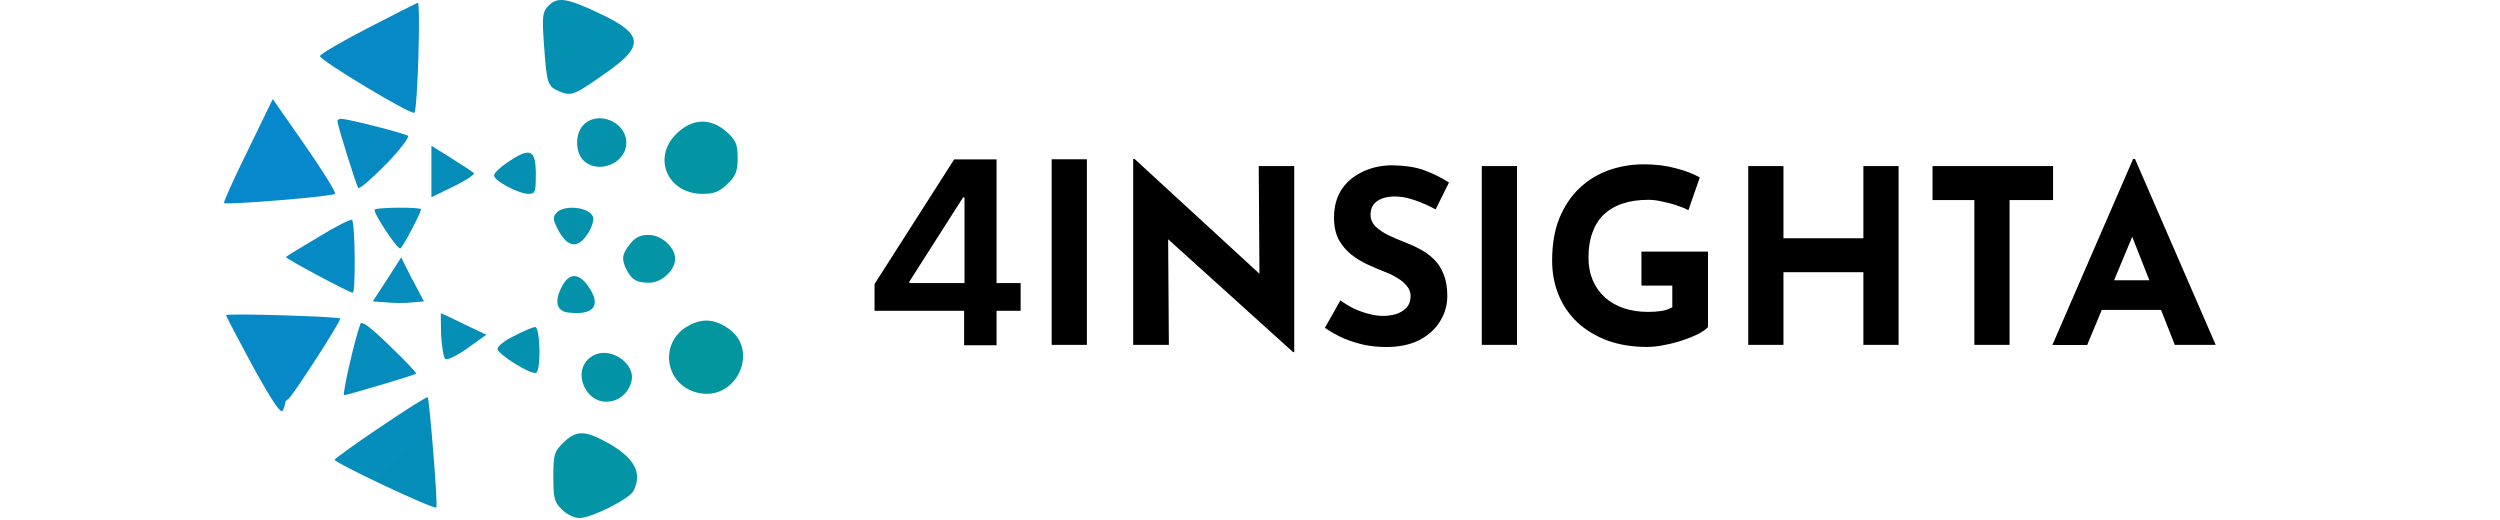 <?xml version="1.0" encoding="UTF-8"?>
<svg xmlns="http://www.w3.org/2000/svg" xmlns:xlink="http://www.w3.org/1999/xlink" version="1.1" viewBox="0 0 269 56">
  <defs>
    <style>
      .cls-1 {
        fill: url(#linear-gradient-8);
      }

      .cls-2 {
        fill: url(#linear-gradient-7);
      }

      .cls-3 {
        fill: url(#linear-gradient-5);
      }

      .cls-4 {
        fill: url(#linear-gradient-6);
      }

      .cls-5 {
        fill: url(#linear-gradient-9);
      }

      .cls-6 {
        fill: url(#linear-gradient-4);
      }

      .cls-7 {
        fill: url(#linear-gradient-3);
      }

      .cls-8 {
        fill: url(#linear-gradient-2);
      }

      .cls-9 {
        fill: url(#linear-gradient);
      }

      .cls-10 {
        fill: url(#linear-gradient-10);
      }

      .cls-11 {
        fill: url(#linear-gradient-11);
      }

      .cls-12 {
        fill: url(#linear-gradient-12);
      }

      .cls-13 {
        fill: url(#linear-gradient-13);
      }

      .cls-14 {
        fill: url(#linear-gradient-19);
      }

      .cls-15 {
        fill: url(#linear-gradient-14);
      }

      .cls-16 {
        fill: url(#linear-gradient-21);
      }

      .cls-17 {
        fill: url(#linear-gradient-20);
      }

      .cls-18 {
        fill: url(#linear-gradient-22);
      }

      .cls-19 {
        fill: url(#linear-gradient-15);
      }

      .cls-20 {
        fill: url(#linear-gradient-16);
      }

      .cls-21 {
        fill: url(#linear-gradient-17);
      }

      .cls-22 {
        fill: url(#linear-gradient-18);
      }
    </style>
    <linearGradient id="linear-gradient" x1="-1054.82" y1="756.32" x2="182.75" y2="-294.46" gradientTransform="translate(564 292) scale(1 -1)" gradientUnits="userSpaceOnUse">
      <stop offset="0" stop-color="#0884d5"/>
      <stop offset="1" stop-color="#009f83"/>
    </linearGradient>
    <linearGradient id="linear-gradient-2" x1="-726.8" y1="473.86" x2="338.82" y2="-499.92" xlink:href="#linear-gradient"/>
    <linearGradient id="linear-gradient-3" x1="-652.59" y1="364.73" x2="438.08" y2="-476.92" xlink:href="#linear-gradient"/>
    <linearGradient id="linear-gradient-4" x1="-918.61" y1="593.75" x2="738.98" y2="-742.79" xlink:href="#linear-gradient"/>
    <linearGradient id="linear-gradient-5" x1="-1697.34" y1="1250.85" x2="669.66" y2="-674.05" xlink:href="#linear-gradient"/>
    <linearGradient id="linear-gradient-6" x1="-1468.57" y1="1071.71" x2="124.97" y2="-223.8" xlink:href="#linear-gradient"/>
    <linearGradient id="linear-gradient-7" x1="-1309.53" y1="1062.1" x2="974.78" y2="-1210.12" xlink:href="#linear-gradient"/>
    <linearGradient id="linear-gradient-8" x1="-1677.93" y1="1222.4" x2="1114.46" y2="-1042.44" xlink:href="#linear-gradient"/>
    <linearGradient id="linear-gradient-9" x1="-1336.76" y1="858.69" x2="1398.75" y2="-1121.38" xlink:href="#linear-gradient"/>
    <linearGradient id="linear-gradient-10" x1="-2051.89" y1="1448.35" x2="1050.29" y2="-914.71" xlink:href="#linear-gradient"/>
    <linearGradient id="linear-gradient-11" x1="-857.93" y1="552.69" x2="737.13" y2="-838.78" xlink:href="#linear-gradient"/>
    <linearGradient id="linear-gradient-12" x1="-1888.97" y1="1318.38" x2="478.41" y2="-471.13" xlink:href="#linear-gradient"/>
    <linearGradient id="linear-gradient-13" x1="-1284.3" y1="820.32" x2="1176.22" y2="-982.86" xlink:href="#linear-gradient"/>
    <linearGradient id="linear-gradient-14" x1="-2122.68" y1="1574.17" x2="990.8" y2="-950.7" xlink:href="#linear-gradient"/>
    <linearGradient id="linear-gradient-15" x1="-726.84" y1="389.51" x2="414.04" y2="-405.38" xlink:href="#linear-gradient"/>
    <linearGradient id="linear-gradient-16" x1="-1523.23" y1="1092.2" x2="991.35" y2="-994.33" xlink:href="#linear-gradient"/>
    <linearGradient id="linear-gradient-17" x1="-1005.17" y1="647.33" x2="592.57" y2="-666.06" xlink:href="#linear-gradient"/>
    <linearGradient id="linear-gradient-18" x1="-1547.67" y1="1116.26" x2="23.88" y2="-163.21" xlink:href="#linear-gradient"/>
    <linearGradient id="linear-gradient-19" x1="-1699.25" y1="1332.26" x2="845.42" y2="-968.52" xlink:href="#linear-gradient"/>
    <linearGradient id="linear-gradient-20" x1="-1840.38" y1="1322.4" x2="503.24" y2="-548.52" xlink:href="#linear-gradient"/>
    <linearGradient id="linear-gradient-21" x1="-862.58" y1="548.6" x2="196.02" y2="-395.04" xlink:href="#linear-gradient"/>
    <linearGradient id="linear-gradient-22" x1="-1287.28" y1="894.7" x2="77.37" y2="-240.15" xlink:href="#linear-gradient"/>
  </defs>
  <!-- Generator: Adobe Illustrator 28.6.0, SVG Export Plug-In . SVG Version: 1.2.0 Build 709)  -->
  <g>
    <g id="Layer_1">
      <path class="cls-9" d="M65.37,7.72c3.97-2.79,3.82-4.07-.79-6.24-3.63-1.73-4.64-1.87-5.62-.8-.6.63-.64,1.18-.42,4.22.3,4.18.37,4.4,1.72,4.96,1.24.52,1.58.36,5.09-2.13h0Z"/>
      <path class="cls-8" d="M44.59,12.13c.34-.33.68-11.82.37-11.82-.11,0-2.55,1.25-5.4,2.72-2.85,1.47-5.17,2.83-5.13,3.01.08.52,9.88,6.39,10.15,6.09h0Z"/>
      <path class="cls-7" d="M36.05,20.86c.15-.11-1.31-2.46-3.22-5.21l-3.48-4.99-2.69,5.54c-1.51,3.04-2.63,5.58-2.56,5.65.23.22,11.61-.69,11.94-.99h0Z"/>
      <path class="cls-6" d="M41.51,17.7c1.5-1.54,2.55-2.94,2.4-3.08-.3-.25-6.48-1.84-7.23-1.84-.19,0-.37.11-.37.25,0,.47,2.02,6.9,2.24,7.19.15.14,1.46-.99,2.96-2.53h0Z"/>
      <path class="cls-3" d="M62.75,13.48c-.86.91-.86,2.79-.04,3.71,1.53,1.65,4.68.44,4.68-1.84s-3.14-3.52-4.64-1.87Z"/>
      <path class="cls-4" d="M75.55,20.86c1.31,0,1.84-.22,2.74-1.07.9-.88,1.08-1.4,1.08-2.79,0-1.47-.19-1.91-1.16-2.79-1.72-1.54-3.71-1.51-5.43.19-2.62,2.57-.97,6.42,2.77,6.46h0Z"/>
      <path class="cls-2" d="M50.99,18.62c-.15-.14-1.24-.85-2.4-1.58l-2.17-1.36v5.54l2.43-1.18c1.35-.66,2.29-1.29,2.13-1.43Z"/>
      <path class="cls-1" d="M57.66,18.88c0-2.72-.53-3.05-2.74-1.62-.97.63-1.76,1.32-1.76,1.62,0,.58,2.63,1.98,3.74,1.98.68,0,.75-.22.75-1.98h0Z"/>
      <path class="cls-5" d="M40.32,22.56c-.23.25,2.35,4.18,2.74,4.18.23,0,2.24-3.85,2.24-4.22,0-.25-4.72-.22-4.98.03Z"/>
      <path class="cls-10" d="M63.24,25.16c.45-.69.71-1.54.56-1.84-.42-1.07-3.14-1.32-3.93-.41-.42.47-.37.8.23,1.91,1.01,1.84,2.1,1.95,3.14.33h0Z"/>
      <path class="cls-11" d="M30.76,27.65c-.15.11,6.82,3.85,7.19,3.85.34,0,.26-7.63-.08-7.85-.15-.08-1.8.74-3.63,1.87-1.87,1.1-3.41,2.06-3.48,2.13Z"/>
      <path class="cls-12" d="M69.83,25.27c-.9,0-1.46.25-2.02.96-.9,1.1-.97,1.69-.37,2.83.6,1.1,1.05,1.36,2.47,1.36,1.27,0,2.74-1.36,2.74-2.57s-1.47-2.57-2.81-2.57h0Z"/>
      <path class="cls-13" d="M44.36,30.08l-1.19-2.39-1.53,2.39-1.53,2.35,1.5.11c.82.08,2.06.08,2.74,0l1.27-.11-1.24-2.35h0Z"/>
      <path class="cls-15" d="M61.18,33.63c2.77.33,3.59-.8,2.06-2.9-1.01-1.4-2.02-1.36-2.77.08-.86,1.62-.6,2.68.71,2.83h0Z"/>
      <path class="cls-19" d="M24.32,33.9c0,.11,1.31,2.61,2.88,5.51,2.06,3.74,3,5.14,3.22,4.77.15-.3.26-.66.26-.77-.03-.14.11-.36.34-.47.45-.3,5.77-8.51,5.58-8.67-.26-.22-12.28-.58-12.28-.36Z"/>
      <path class="cls-20" d="M47.43,33.71s0,1.02.03,2.28c.08,1.29.26,2.46.45,2.64.19.14,1.24-.33,2.36-1.14l2.06-1.47-2.4-1.14c-1.31-.66-2.43-1.18-2.51-1.18h0Z"/>
      <path class="cls-21" d="M44.77,40.21c.08-.08-1.19-1.43-2.85-3.01-2.02-1.98-3.03-2.72-3.14-2.35-.6,1.58-1.98,7.67-1.76,7.67.34,0,7.64-2.17,7.75-2.31h0Z"/>
      <path class="cls-22" d="M78.14,35.18c-1.5-.91-2.74-.91-4.24-.03-2.92,1.76-2.4,6.06.94,7.05,4.35,1.29,7.15-4.7,3.29-7.01Z"/>
      <path class="cls-14" d="M57.58,35.18c-.26.03-1.27.44-2.24.96-1.01.47-1.8,1.1-1.8,1.4,0,.58,3.67,2.86,4.16,2.57.53-.33.42-4.92-.11-4.92h0Z"/>
      <path class="cls-17" d="M67.95,41.02c.45-1.76-1.98-3.6-3.82-2.9-1.69.66-2.06,2.64-.82,4.18,1.39,1.69,4.12.96,4.64-1.29Z"/>
      <path class="cls-16" d="M40.99,45.9c-2.69,1.8-4.9,3.41-4.98,3.56-.11.3,10.67,5.4,10.94,5.14.19-.19-.75-11.67-.93-11.86-.08-.08-2.32,1.32-5.02,3.16Z"/>
      <path class="cls-18" d="M65.41,47.66c-2.43-1.36-3.41-1.4-4.79-.03-1.01.99-1.08,1.29-1.08,3.71,0,2.28.11,2.72.94,3.49.48.52,1.35.91,1.87.91,1.27,0,5.32-2.02,5.8-2.9,1.01-1.91.15-3.56-2.74-5.18h0Z"/>
      <path d="M113.16,17.14h3.79v19.97h-3.79v-19.97ZM139.14,37.89l-14.58-13.17,1.13.63.08,11.76h-3.84v-20h.16l14.27,13.12-.84-.37-.08-11.99h3.82v20.02h-.11ZM154.47,22.53c-.73-.4-1.48-.73-2.24-.99-.75-.26-1.46-.4-2.12-.4-.82,0-1.46.17-1.93.5-.47.33-.71.82-.71,1.49,0,.45.18.87.52,1.23.37.34.82.66,1.39.94.57.28,1.17.53,1.77.76.55.21,1.11.46,1.65.76.55.28,1.05.64,1.49,1.08.44.42.78.95,1.04,1.6.26.63.4,1.4.4,2.33,0,.98-.25,1.88-.76,2.71-.5.84-1.24,1.51-2.22,2.04-.98.5-2.18.76-3.61.76-.73,0-1.48-.07-2.24-.21-.75-.16-1.49-.39-2.22-.68-.73-.31-1.44-.71-2.12-1.18l1.67-2.95c.45.33.94.63,1.46.89.54.24,1.09.44,1.62.57.54.14,1.03.21,1.49.21s.91-.06,1.36-.18c.47-.14.86-.37,1.15-.68.31-.31.47-.75.47-1.3,0-.39-.13-.73-.39-1.04-.24-.31-.58-.61-1.02-.87-.42-.26-.88-.49-1.39-.68-.59-.23-1.2-.49-1.83-.78-.63-.29-1.22-.66-1.77-1.08-.54-.44-.98-.97-1.34-1.6-.33-.65-.5-1.43-.5-2.35,0-1.12.24-2.08.73-2.9.5-.82,1.21-1.46,2.12-1.93.91-.49,1.95-.76,3.14-.81,1.55,0,2.81.18,3.77.55.98.37,1.85.8,2.61,1.3l-1.44,2.9h0ZM159.44,17.87h3.79v19.24h-3.79v-19.24ZM183.8,35.18c-.23.24-.58.5-1.07.76-.49.24-1.05.47-1.7.68-.63.21-1.27.38-1.93.5-.66.14-1.29.21-1.88.21-1.57,0-2.98-.23-4.24-.68-1.25-.47-2.33-1.12-3.22-1.93-.89-.84-1.57-1.82-2.04-2.95-.47-1.13-.71-2.37-.71-3.72,0-1.76.26-3.29.78-4.57.54-1.3,1.26-2.39,2.17-3.24.92-.87,1.98-1.51,3.16-1.93,1.2-.42,2.45-.63,3.77-.63,1.24,0,2.37.14,3.4.42,1.03.26,1.9.59,2.61.99l-1.23,3.53c-.31-.18-.73-.34-1.25-.52-.52-.18-1.05-.31-1.6-.42-.54-.13-1.02-.18-1.44-.18-1.04,0-1.97.13-2.77.4-.8.26-1.48.66-2.04,1.18-.54.52-.95,1.18-1.23,1.96-.28.76-.42,1.66-.42,2.69,0,.91.16,1.72.47,2.45.31.71.75,1.33,1.31,1.83.57.5,1.24.89,2.01,1.15.78.26,1.65.4,2.59.4.54,0,1.03-.03,1.49-.1.45-.08.84-.22,1.15-.4v-2.33h-3.32v-3.66h7.16v8.13h.02ZM204.29,17.87v19.24h-3.79v-7.82h-8.6v7.82h-3.79v-19.24h3.79v7.77h8.6v-7.77h3.79ZM207.94,17.87h12.97v3.66h-4.68v15.58h-3.79v-15.58h-4.5v-3.66ZM220.84,37.11l8.68-20h.21l8.68,20h-4.4l-5.54-14.06,2.75-1.88-6.64,15.95h-3.74ZM226.77,30.16h5.78l1.34,3.19h-8.29l1.18-3.19Z"/>
      <path d="M94.1,33.44v-2.88l8.57-13.41h2.43v4.1h-1.48l-5.77,9.05v.16h11.97v2.98h-15.72ZM103.74,37.15v-4.59l.04-1.29v-14.12h3.45v20h-3.49Z"/>
    </g>
  </g>
</svg>
